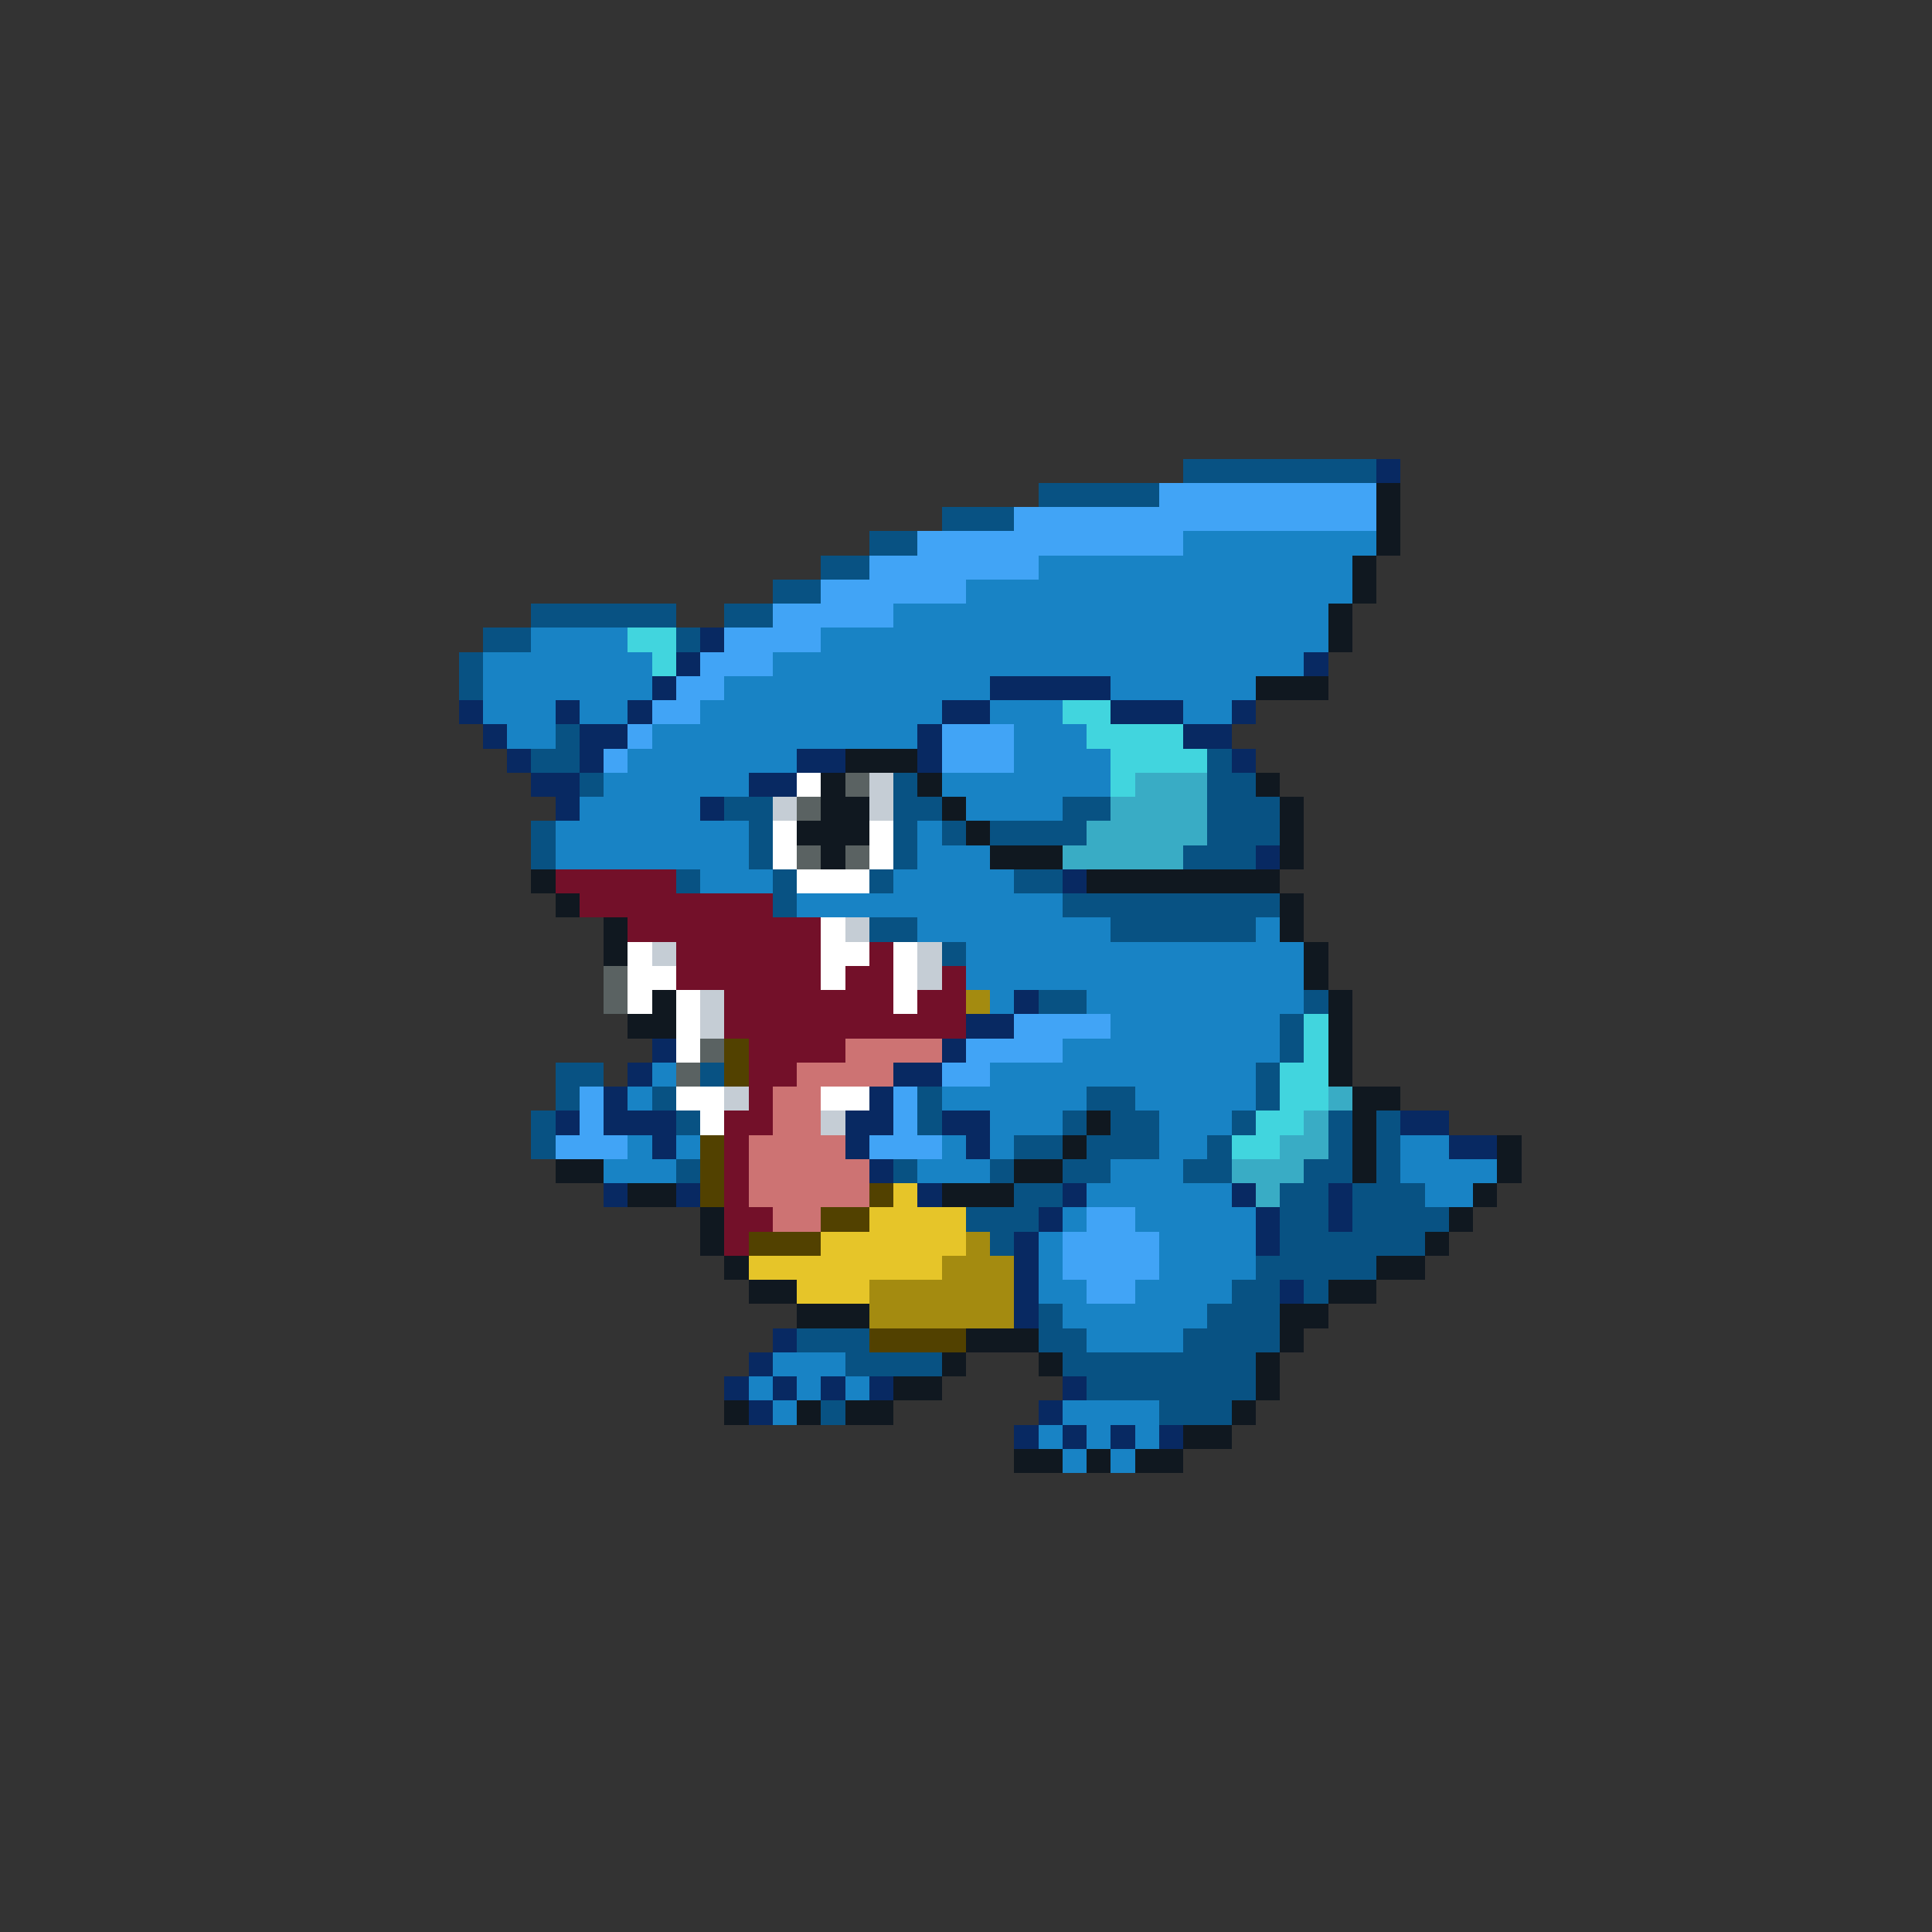 <svg xmlns="http://www.w3.org/2000/svg" viewBox="0 -0.5 80 80" shape-rendering="crispEdges">
<rect x="0" y="-0.5" width="80" height="80" fill="#333333" stroke="none"/>
<path stroke="#085283" d="M49 19h8M43 20h5M39 21h3M36 22h2M34 23h2M32 24h2M22 25h6M30 25h2M20 26h2M28 26h1M19 27h1M19 28h1M23 30h1M22 31h2M50 31h1M24 32h1M37 32h1M50 32h2M30 33h2M37 33h2M44 33h2M50 33h3M22 34h1M31 34h1M37 34h1M39 34h1M41 34h4M50 34h3M22 35h1M31 35h1M37 35h1M49 35h3M28 36h1M32 36h1M36 36h1M42 36h2M32 37h1M44 37h9M36 38h2M46 38h6M39 39h1M43 41h2M54 41h1M53 42h1M53 43h1M23 44h2M29 44h1M52 44h1M23 45h1M27 45h1M38 45h1M45 45h2M52 45h1M22 46h1M28 46h1M38 46h1M44 46h1M46 46h2M51 46h1M55 46h1M57 46h1M22 47h1M42 47h2M45 47h3M50 47h1M55 47h1M57 47h1M28 48h1M37 48h1M41 48h1M44 48h2M49 48h2M54 48h2M57 48h1M42 49h2M53 49h2M56 49h3M40 50h3M53 50h2M56 50h4M41 51h1M53 51h6M52 52h5M51 53h2M54 53h1M43 54h1M50 54h3M33 55h3M43 55h2M49 55h4M35 56h4M44 56h8M45 57h7M34 58h1M48 58h3" />
<path stroke="#082962" d="M57 19h1M29 26h1M28 27h1M54 27h1M27 28h1M41 28h5M19 29h1M23 29h1M26 29h1M39 29h2M46 29h3M51 29h1M20 30h1M24 30h2M38 30h1M49 30h2M21 31h1M24 31h1M33 31h2M38 31h1M51 31h1M22 32h2M31 32h2M23 33h1M29 33h1M52 35h1M44 36h1M42 41h1M40 42h2M27 43h1M39 43h1M26 44h1M37 44h2M25 45h1M36 45h1M23 46h1M25 46h3M35 46h2M39 46h2M58 46h2M27 47h1M35 47h1M40 47h1M60 47h2M36 48h1M25 49h1M28 49h1M38 49h1M44 49h1M51 49h1M55 49h1M43 50h1M52 50h1M55 50h1M42 51h1M52 51h1M42 52h1M42 53h1M53 53h1M42 54h1M32 55h1M31 56h1M30 57h1M32 57h1M34 57h1M36 57h1M44 57h1M31 58h1M43 58h1M42 59h1M44 59h1M46 59h1M48 59h1" />
<path stroke="#41a4f6" d="M48 20h9M42 21h15M38 22h11M36 23h7M34 24h6M32 25h5M30 26h4M29 27h3M28 28h2M27 29h2M26 30h1M39 30h3M25 31h1M39 31h3M42 42h4M40 43h4M39 44h2M24 45h1M37 45h1M24 46h1M37 46h1M23 47h3M36 47h3M45 50h2M44 51h4M44 52h4M45 53h2" />
<path stroke="#101820" d="M57 20h1M57 21h1M57 22h1M56 23h1M56 24h1M55 25h1M55 26h1M52 28h3M35 31h3M34 32h1M38 32h1M52 32h1M34 33h2M39 33h1M53 33h1M33 34h3M40 34h1M53 34h1M34 35h1M41 35h3M53 35h1M22 36h1M45 36h8M23 37h1M53 37h1M25 38h1M53 38h1M25 39h1M54 39h1M54 40h1M27 41h1M55 41h1M26 42h2M55 42h1M55 43h1M55 44h1M56 45h2M45 46h1M56 46h1M44 47h1M56 47h1M62 47h1M23 48h2M42 48h2M56 48h1M62 48h1M26 49h2M39 49h3M61 49h1M29 50h1M60 50h1M29 51h1M59 51h1M30 52h1M57 52h2M31 53h2M55 53h2M33 54h3M53 54h2M40 55h3M53 55h1M39 56h1M43 56h1M52 56h1M37 57h2M52 57h1M30 58h1M33 58h1M35 58h2M51 58h1M49 59h2M42 60h2M45 60h1M47 60h2" />
<path stroke="#1883c5" d="M49 22h8M43 23h13M40 24h16M37 25h18M22 26h4M34 26h21M20 27h7M32 27h22M20 28h7M30 28h11M46 28h6M20 29h3M24 29h2M29 29h10M41 29h3M49 29h2M21 30h2M27 30h11M42 30h3M26 31h7M42 31h4M25 32h6M39 32h7M24 33h5M40 33h4M23 34h8M38 34h1M23 35h8M38 35h3M29 36h3M37 36h5M33 37h11M38 38h8M52 38h1M40 39h14M40 40h14M41 41h1M45 41h9M46 42h7M44 43h9M27 44h1M41 44h11M26 45h1M39 45h6M47 45h5M41 46h3M48 46h3M26 47h1M28 47h1M39 47h1M41 47h1M48 47h2M58 47h2M25 48h3M38 48h3M46 48h3M58 48h4M45 49h6M59 49h2M44 50h1M47 50h5M43 51h1M48 51h4M43 52h1M48 52h4M43 53h2M47 53h4M44 54h6M45 55h4M32 56h3M31 57h1M33 57h1M35 57h1M32 58h1M44 58h4M43 59h1M45 59h1M47 59h1M44 60h1M46 60h1" />
<path stroke="#41d5de" d="M26 26h2M27 27h1M44 29h2M45 30h4M46 31h4M46 32h1M54 42h1M54 43h1M53 44h2M53 45h2M52 46h2M51 47h2" />
<path stroke="#ffffff" d="M33 32h1M32 34h1M36 34h1M32 35h1M36 35h1M33 36h3M34 38h1M26 39h1M34 39h2M37 39h1M26 40h2M34 40h1M37 40h1M26 41h1M28 41h1M37 41h1M28 42h1M28 43h1M28 45h2M34 45h2M29 46h1" />
<path stroke="#5a6262" d="M35 32h1M33 33h1M33 35h1M35 35h1M25 40h1M25 41h1M29 43h1M28 44h1" />
<path stroke="#c5cdd5" d="M36 32h1M32 33h1M36 33h1M35 38h1M27 39h1M38 39h1M38 40h1M29 41h1M29 42h1M30 45h1M34 46h1" />
<path stroke="#39acc5" d="M47 32h3M46 33h4M45 34h5M44 35h5M55 45h1M54 46h1M53 47h2M51 48h3M52 49h1" />
<path stroke="#731029" d="M23 36h5M24 37h8M26 38h8M28 39h6M36 39h1M28 40h6M35 40h2M39 40h1M30 41h7M38 41h2M30 42h10M31 43h4M31 44h2M31 45h1M30 46h2M30 47h1M30 48h1M30 49h1M30 50h2M30 51h1" />
<path stroke="#a48b10" d="M40 41h1M40 51h1M39 52h3M36 53h6M36 54h6" />
<path stroke="#524100" d="M30 43h1M30 44h1M29 47h1M29 48h1M29 49h1M36 49h1M34 50h2M31 51h3M36 55h4" />
<path stroke="#cd7373" d="M35 43h4M33 44h4M32 45h2M32 46h2M31 47h4M31 48h5M31 49h5M32 50h2" />
<path stroke="#e6c529" d="M37 49h1M36 50h4M34 51h6M31 52h8M33 53h3" />
</svg>